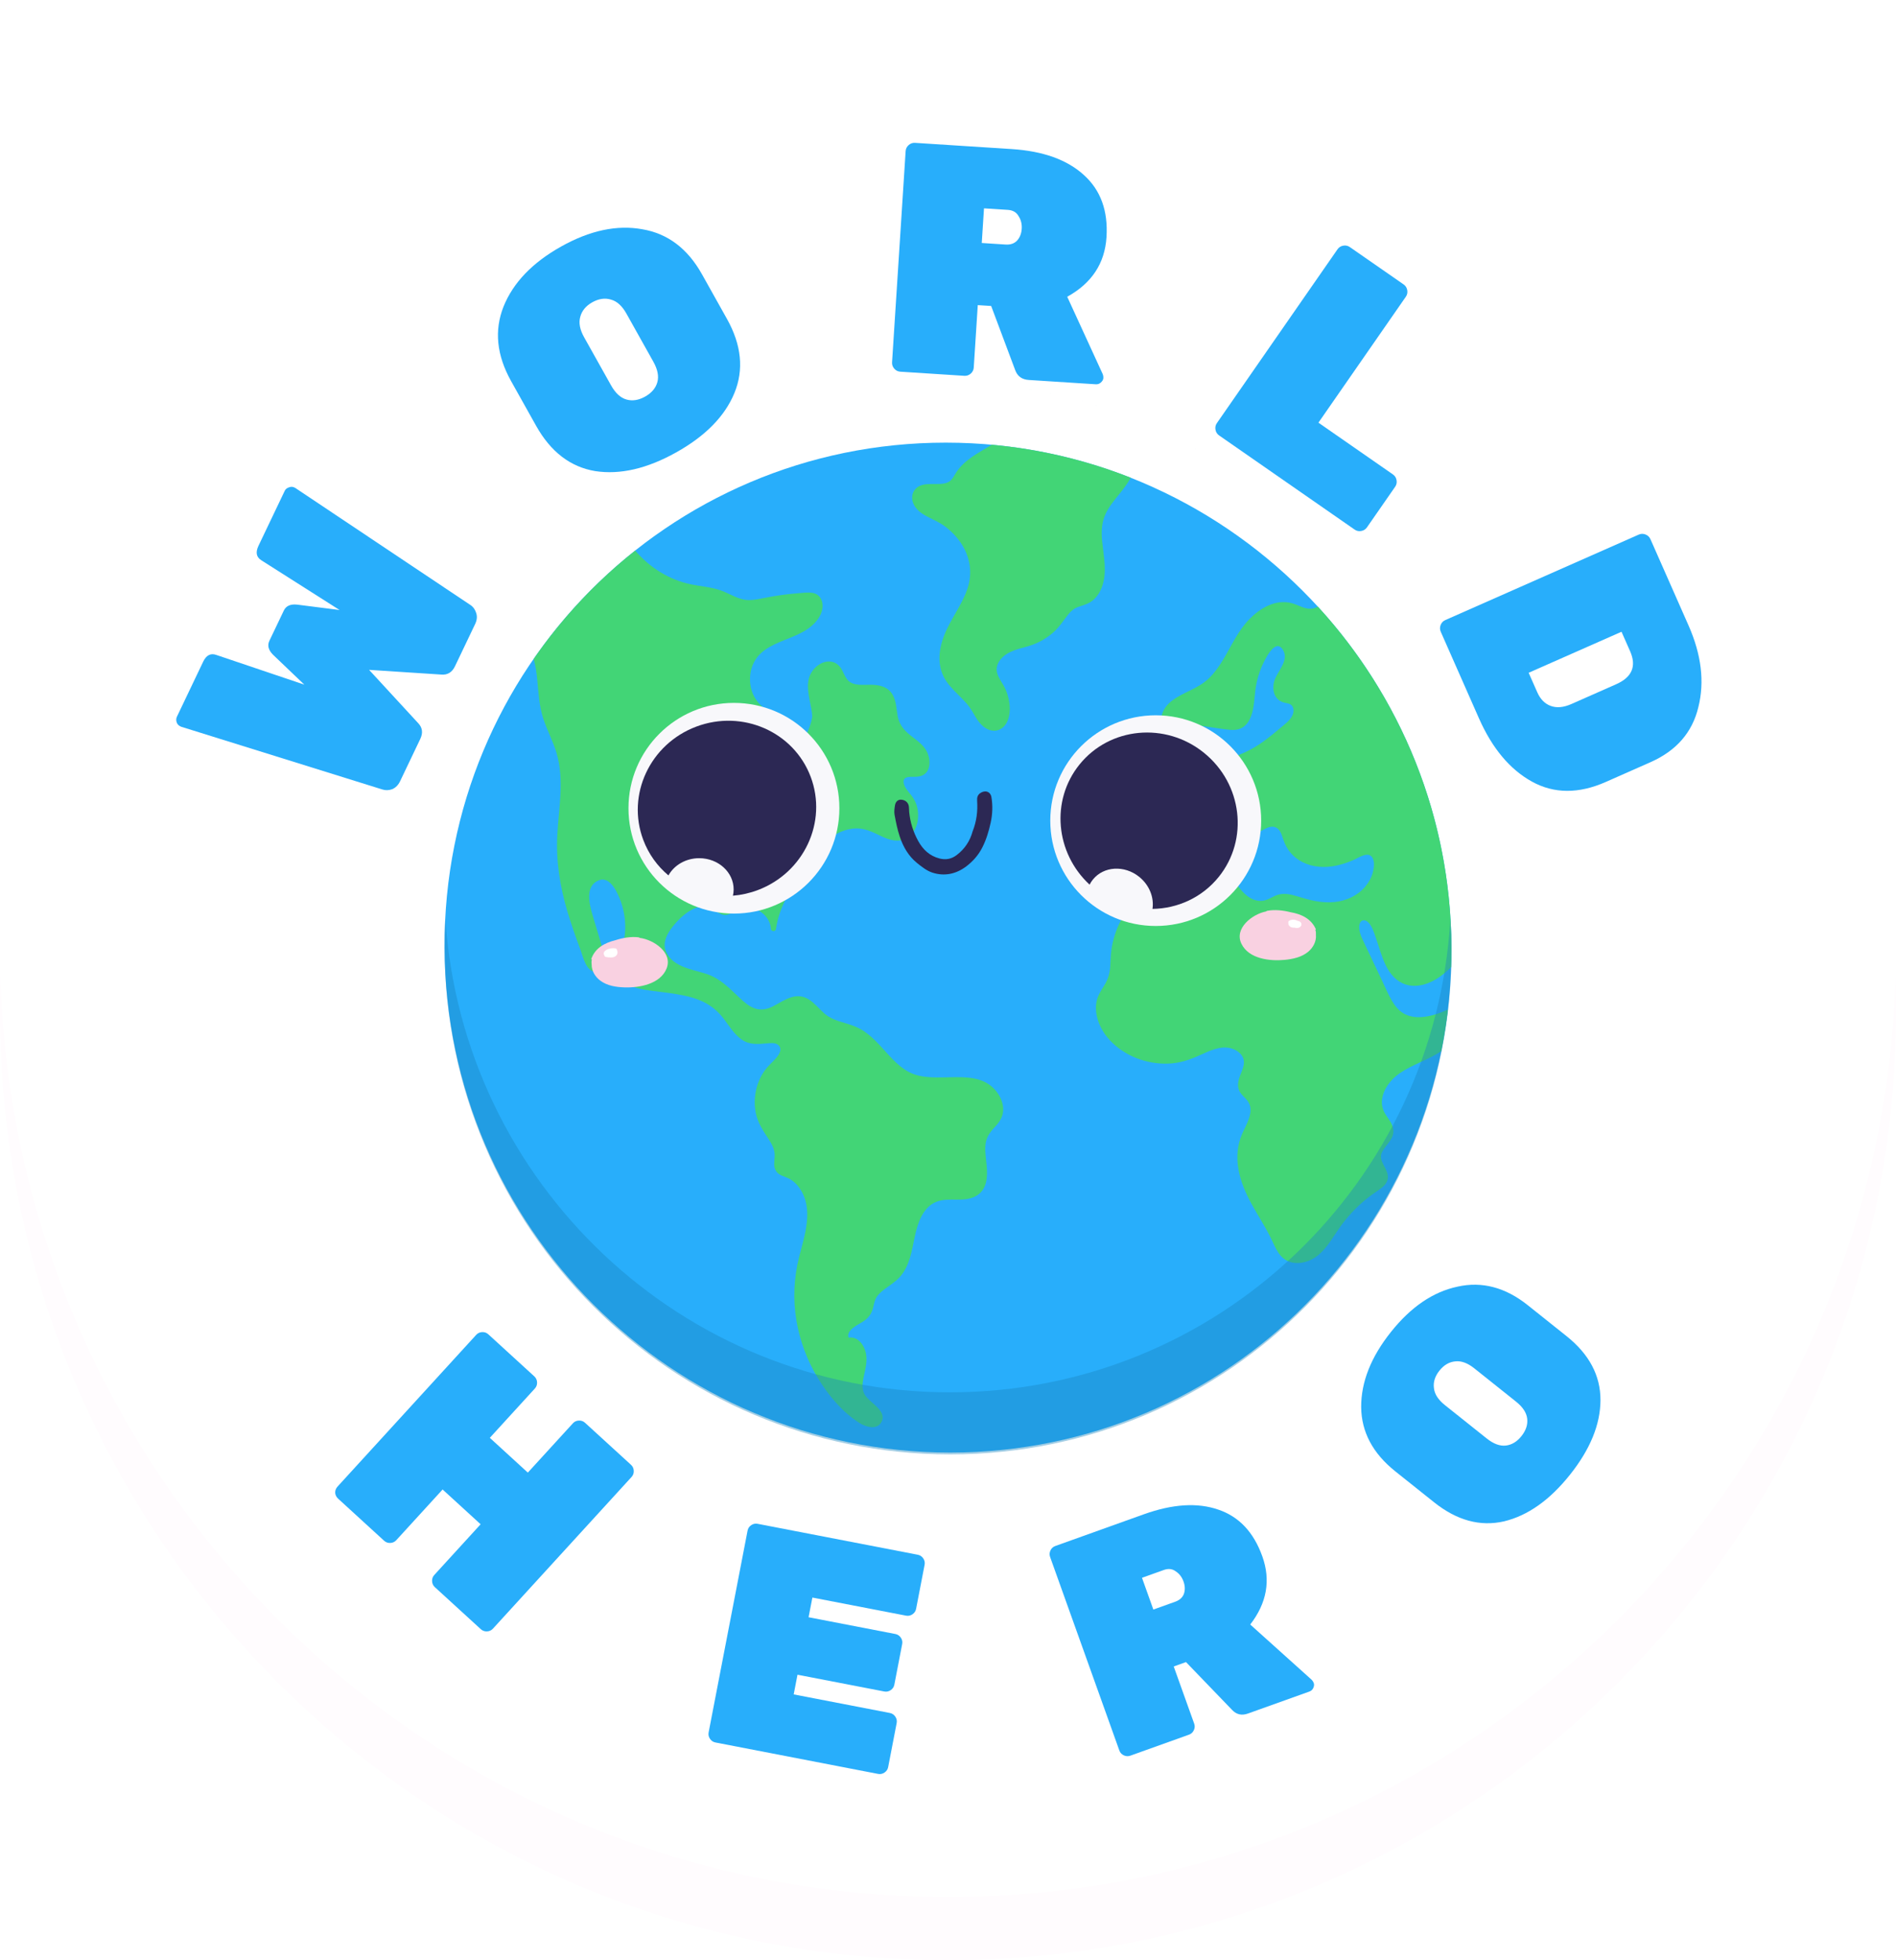 <svg width="120" height="124" viewBox="0 0 120 124" fill="none" xmlns="http://www.w3.org/2000/svg">
<g clip-path="url(#clip0_2267_85470)">
<g filter="url(#filter0_d_2267_85470)">
<path d="M60 120C93.137 120 120 93.137 120 60C120 26.863 93.137 0 60 0C26.863 0 0 26.863 0 60C0 93.137 26.863 120 60 120Z" fill="#FFFCFE"/>
</g>
<path d="M60 120C93.137 120 120 93.137 120 60C120 26.863 93.137 0 60 0C26.863 0 0 26.863 0 60C0 93.137 26.863 120 60 120Z" fill="white"/>
<path d="M59.999 117.75C28.106 117.75 2.195 91.839 2.195 60C2.195 28.106 28.106 2.196 59.999 2.196C91.838 2.196 117.804 28.106 117.804 60C117.749 91.839 91.838 117.75 59.999 117.75ZM59.999 3.459C28.819 3.459 3.458 28.82 3.458 60C3.458 91.18 28.819 116.487 59.945 116.487C91.125 116.487 116.431 91.126 116.431 60C116.486 28.82 91.125 3.459 59.999 3.459Z" fill="white"/>
<path d="M104.457 34.103L106.868 39.562C107.683 41.407 107.891 43.128 107.493 44.723C107.113 46.326 106.102 47.49 104.459 48.215L101.635 49.463C99.916 50.222 98.358 50.215 96.959 49.443C95.561 48.671 94.444 47.337 93.606 45.442L91.187 39.963C91.126 39.824 91.123 39.682 91.179 39.536C91.236 39.39 91.334 39.287 91.473 39.225L103.719 33.817C103.858 33.756 104 33.753 104.146 33.81C104.292 33.866 104.395 33.964 104.457 34.103ZM102.627 39.963L96.75 42.558L97.295 43.79C97.484 44.22 97.761 44.505 98.126 44.647C98.508 44.795 98.953 44.757 99.458 44.534L102.283 43.286C103.294 42.84 103.59 42.143 103.171 41.195L102.627 39.963Z" fill="#28AEFB"/>
<path d="M83.445 26.737L88.16 30.011C88.285 30.098 88.362 30.218 88.389 30.372C88.417 30.526 88.388 30.665 88.301 30.79L86.516 33.36C86.429 33.485 86.309 33.562 86.155 33.589C86.002 33.617 85.862 33.588 85.737 33.501L77.158 27.544C77.034 27.457 76.957 27.337 76.93 27.183C76.902 27.029 76.931 26.89 77.018 26.765L84.653 15.769C84.74 15.644 84.861 15.568 85.014 15.54C85.168 15.512 85.307 15.542 85.432 15.629L88.837 17.992C88.961 18.079 89.038 18.199 89.066 18.353C89.093 18.507 89.064 18.646 88.977 18.771L83.445 26.737Z" fill="#28AEFB"/>
<path d="M69.786 23.651C69.822 23.736 69.837 23.827 69.831 23.924C69.825 24.02 69.77 24.113 69.667 24.204C69.579 24.281 69.473 24.316 69.349 24.308L65.11 24.035C64.682 24.008 64.398 23.802 64.256 23.42L62.732 19.355L61.884 19.301L61.63 23.251C61.62 23.402 61.557 23.53 61.439 23.633C61.322 23.736 61.187 23.783 61.036 23.773L56.982 23.512C56.831 23.502 56.703 23.439 56.6 23.322C56.497 23.204 56.45 23.07 56.46 22.918L57.319 9.558C57.329 9.407 57.393 9.279 57.51 9.176C57.628 9.073 57.762 9.026 57.914 9.036L64.035 9.43C66.02 9.558 67.543 10.105 68.602 11.073C69.662 12.028 70.138 13.339 70.031 15.007C69.924 16.662 69.096 17.916 67.546 18.772L69.786 23.651ZM62.278 13.179L62.137 15.371L63.647 15.469C63.95 15.488 64.191 15.407 64.368 15.224C64.547 15.028 64.646 14.778 64.666 14.475C64.685 14.172 64.62 13.904 64.468 13.673C64.332 13.429 64.105 13.297 63.788 13.276L62.278 13.179Z" fill="#28AEFB"/>
<path d="M31.869 19.394C32.479 17.881 33.693 16.615 35.514 15.595C37.334 14.576 39.045 14.211 40.649 14.501C42.257 14.772 43.517 15.721 44.428 17.348L46.008 20.169C46.933 21.82 47.09 23.387 46.479 24.869C45.873 26.333 44.648 27.581 42.804 28.613C40.96 29.646 39.25 30.042 37.674 29.801C36.103 29.54 34.855 28.584 33.93 26.933L32.35 24.112C31.432 22.473 31.272 20.9 31.869 19.394ZM39.651 25.273C40.027 25.379 40.42 25.317 40.83 25.088C41.239 24.858 41.498 24.555 41.604 24.179C41.71 23.803 41.624 23.368 41.347 22.874L39.646 19.836C39.376 19.354 39.053 19.06 38.677 18.954C38.294 18.836 37.898 18.892 37.488 19.121C37.078 19.351 36.824 19.66 36.724 20.048C36.618 20.424 36.7 20.853 36.97 21.335L38.672 24.373C38.948 24.867 39.275 25.167 39.651 25.273Z" fill="#28AEFB"/>
<path d="M26.599 46.745L25.322 49.419C25.209 49.656 25.046 49.823 24.831 49.92C24.61 49.998 24.4 50.005 24.201 49.94L11.467 45.972L11.411 45.945C11.299 45.891 11.224 45.809 11.184 45.699C11.139 45.57 11.143 45.449 11.197 45.337L12.858 41.859C13.054 41.447 13.329 41.303 13.684 41.427L19.261 43.309L17.29 41.426C16.988 41.129 16.908 40.831 17.051 40.532L17.962 38.624C18.105 38.325 18.387 38.199 18.808 38.247L21.493 38.588L16.542 35.443C16.223 35.245 16.162 34.94 16.358 34.529L18.02 31.05C18.073 30.938 18.161 30.865 18.284 30.832C18.401 30.781 18.515 30.782 18.627 30.835L18.683 30.862L29.774 38.271C29.949 38.386 30.073 38.559 30.145 38.793C30.21 39.008 30.187 39.234 30.074 39.471L28.797 42.145C28.612 42.532 28.322 42.707 27.925 42.671L23.36 42.373L26.461 45.737C26.738 46.023 26.784 46.359 26.599 46.745Z" fill="#28AEFB"/>
<path d="M60.14 92.885C78.292 92.885 92.941 78.134 92.863 59.943C92.786 41.751 78.012 27 59.859 27C41.707 27 27.058 41.751 27.136 59.943C27.213 78.134 41.987 92.885 60.14 92.885Z" fill="#28AEFB" stroke="white" stroke-width="2"/>
<path d="M57.513 67.808C56.758 67.401 56.22 66.689 55.641 66.077C55.348 65.768 55.039 65.471 54.684 65.233C54.306 64.981 53.895 64.836 53.462 64.711C52.977 64.57 52.522 64.424 52.14 64.08C51.824 63.795 51.557 63.453 51.194 63.224C50.403 62.727 49.705 63.235 49.003 63.617C48.616 63.827 48.197 63.943 47.767 63.788C47.395 63.653 47.087 63.382 46.803 63.114C46.155 62.505 45.593 61.903 44.728 61.613C43.853 61.321 42.639 61.193 42.177 60.257C41.923 59.742 42.14 59.212 42.452 58.781C42.76 58.355 43.136 57.96 43.575 57.67C43.97 57.41 44.477 57.211 44.941 57.41C45.329 57.575 45.605 57.983 46.074 57.852C46.281 57.794 46.443 57.652 46.627 57.548C46.804 57.448 47 57.398 47.203 57.391C47.591 57.378 47.983 57.534 48.279 57.781C48.577 58.03 48.767 58.367 48.792 58.756C48.804 58.937 49.086 58.95 49.111 58.769C49.308 57.337 50.13 56.097 50.9 54.912C51.62 53.806 52.536 52.61 53.938 52.421C54.658 52.324 55.2 52.622 55.829 52.919C56.303 53.143 56.853 53.298 57.345 53.042C58.106 52.645 58.258 51.583 57.98 50.838C57.907 50.642 57.8 50.469 57.672 50.305C57.491 50.076 57.206 49.779 57.187 49.472C57.165 49.114 57.58 49.136 57.83 49.139C58.074 49.141 58.318 49.122 58.517 48.969C58.86 48.705 58.879 48.214 58.773 47.827C58.628 47.298 58.228 46.979 57.807 46.662C57.316 46.292 56.933 45.933 56.816 45.306C56.725 44.816 56.73 44.257 56.423 43.836C56.117 43.415 55.621 43.325 55.134 43.316C54.651 43.307 54.005 43.42 53.645 43.011C53.429 42.767 53.363 42.425 53.154 42.173C52.996 41.984 52.776 41.862 52.529 41.846C52.026 41.814 51.55 42.172 51.32 42.599C50.952 43.286 51.229 44.135 51.352 44.849C51.379 45.004 51.4 45.169 51.408 45.337C51.33 45.795 51.168 46.237 50.934 46.636C50.925 46.642 50.92 46.651 50.911 46.657C50.865 46.69 50.848 46.733 50.847 46.777C50.666 47.056 50.451 47.311 50.197 47.525C49.979 47.709 49.715 47.873 49.422 47.883C49.153 47.892 48.861 47.761 48.773 47.49C48.676 47.198 48.776 46.852 48.807 46.554C48.837 46.28 48.856 45.997 48.814 45.722C48.774 45.459 48.679 45.207 48.515 44.996C48.335 44.765 48.097 44.589 47.919 44.356C47.616 43.959 47.469 43.464 47.468 42.968C47.465 42.472 47.62 41.965 47.925 41.574C48.205 41.213 48.603 40.964 49.009 40.766C49.792 40.387 50.694 40.169 51.367 39.594C51.684 39.323 51.963 38.96 52.043 38.54C52.133 38.069 51.93 37.585 51.419 37.504C51.117 37.456 50.791 37.505 50.488 37.529C50.135 37.557 49.783 37.595 49.433 37.644C49.096 37.691 48.761 37.748 48.427 37.815C48.095 37.88 47.759 37.956 47.418 37.959C46.765 37.964 46.24 37.573 45.648 37.359C45.032 37.136 44.379 37.097 43.743 36.967C42.366 36.685 41.112 35.902 40.202 34.829C37.738 36.78 35.572 39.09 33.779 41.681C33.896 42.114 33.961 42.559 34 42.961C34.079 43.788 34.12 44.623 34.373 45.422C34.614 46.178 35.002 46.879 35.227 47.64C35.723 49.318 35.368 51.089 35.274 52.793C35.181 54.462 35.442 56.083 35.918 57.682C36.159 58.49 36.443 59.285 36.737 60.075C36.899 60.51 37.106 61.527 37.749 61.474C38.289 61.429 38.304 60.742 38.211 60.344C38.017 59.514 37.737 58.696 37.5 57.877C37.301 57.19 37.013 56.065 37.876 55.694C38.629 55.37 39.11 56.521 39.299 57.05C39.566 57.797 39.641 58.612 39.508 59.392C39.4 60.026 39.165 60.659 39.231 61.312C39.294 61.937 39.702 62.34 40.296 62.497C40.954 62.671 41.651 62.716 42.323 62.811C42.977 62.904 43.641 63.014 44.259 63.261C44.884 63.51 45.388 63.897 45.797 64.432C46.145 64.887 46.454 65.413 46.929 65.75C47.421 66.1 47.936 66.052 48.505 66.004C48.742 65.984 49.087 65.934 49.276 66.121C49.57 66.413 49.237 66.811 49.028 67.032C48.811 67.262 48.574 67.468 48.391 67.73C48.213 67.982 48.07 68.258 47.968 68.55C47.765 69.134 47.708 69.775 47.83 70.385C47.961 71.045 48.309 71.542 48.67 72.095C48.885 72.425 49.056 72.771 49.029 73.174C49.009 73.48 48.938 73.812 49.122 74.085C49.306 74.36 49.639 74.407 49.914 74.544C50.195 74.684 50.428 74.902 50.606 75.159C51.523 76.483 50.926 78.126 50.574 79.526C50.245 80.836 50.18 82.19 50.405 83.525C50.622 84.813 51.085 86.057 51.764 87.174C52.42 88.255 53.326 89.342 54.406 90.019C54.811 90.274 55.511 90.477 55.792 89.943C56.046 89.459 55.576 89.055 55.247 88.764C55.008 88.552 54.737 88.338 54.641 88.019C54.533 87.661 54.624 87.269 54.703 86.915C54.839 86.31 54.954 85.757 54.65 85.178C54.456 84.81 54.117 84.547 53.712 84.615C53.546 84.188 54.204 83.841 54.498 83.674C54.904 83.443 55.153 83.168 55.263 82.705C55.321 82.457 55.361 82.215 55.512 82.003C55.635 81.83 55.798 81.692 55.966 81.564C56.304 81.308 56.674 81.089 56.959 80.769C57.577 80.076 57.711 79.106 57.896 78.228C58.07 77.403 58.394 76.377 59.247 76.029C60.048 75.702 60.99 76.093 61.765 75.661C62.474 75.267 62.515 74.456 62.447 73.732C62.408 73.324 62.339 72.914 62.363 72.504C62.392 72.005 62.603 71.676 62.938 71.322C63.229 71.016 63.468 70.692 63.49 70.255C63.51 69.872 63.377 69.493 63.163 69.178C61.893 67.313 59.218 68.725 57.515 67.807L57.513 67.808Z" fill="#42D576"/>
<path d="M89.978 64.338C89.6 64.365 89.217 64.312 88.879 64.131C88.529 63.943 88.282 63.628 88.086 63.29C87.854 62.89 87.673 62.459 87.476 62.042C87.267 61.603 87.06 61.165 86.852 60.725C86.644 60.286 86.435 59.847 86.228 59.408C86.102 59.14 85.999 58.842 86.032 58.541C86.072 58.182 86.389 58.106 86.631 58.378C86.849 58.623 86.958 58.976 87.065 59.28C87.279 59.884 87.433 60.515 87.72 61.091C87.987 61.626 88.382 62.087 88.965 62.275C89.716 62.517 90.518 62.217 91.135 61.782C91.395 61.599 91.627 61.393 91.843 61.174C91.856 60.766 91.865 60.355 91.863 59.943C91.828 51.628 88.626 44.056 83.408 38.373C83.337 38.412 83.263 38.446 83.186 38.469C82.658 38.627 82.205 38.261 81.708 38.142C80.712 37.903 79.753 38.474 79.08 39.161C78.364 39.891 77.95 40.833 77.43 41.7C77.172 42.13 76.883 42.549 76.522 42.9C76.19 43.221 75.795 43.444 75.385 43.647C74.618 44.027 73.641 44.43 73.503 45.391C73.491 45.475 73.546 45.565 73.635 45.578C74.577 45.711 75.52 45.843 76.463 45.975C76.927 46.041 77.395 46.128 77.863 46.168C78.18 46.195 78.498 46.147 78.751 45.942C79.185 45.589 79.303 44.975 79.37 44.448C79.411 44.125 79.427 43.798 79.479 43.477C79.546 43.057 79.661 42.645 79.822 42.252C79.98 41.869 80.697 40.259 81.206 41.121C81.606 41.799 80.822 42.474 80.647 43.093C80.481 43.685 80.677 44.321 81.327 44.458C81.507 44.496 81.704 44.511 81.805 44.689C81.897 44.851 81.883 45.058 81.812 45.224C81.655 45.586 81.281 45.839 80.99 46.086C80.337 46.64 79.661 47.181 78.881 47.549C78.098 47.919 77.257 48.142 76.449 48.447C75.771 48.703 75.101 49.028 74.551 49.508C74.056 49.941 73.54 50.582 73.525 51.274C73.52 51.453 73.557 51.623 73.644 51.78C73.734 51.941 73.892 52.073 73.952 52.249C74.082 52.627 73.653 52.953 73.325 53.003C72.897 53.07 72.461 52.884 72.055 52.771C71.718 52.678 71.359 52.624 71.014 52.702C70.411 52.837 70.093 53.393 70.23 53.987C70.371 54.594 70.848 55.064 71.424 55.267C72.883 55.782 74.377 54.968 75.377 53.943C75.939 53.367 76.408 52.708 76.901 52.074C77.114 51.8 77.401 51.406 77.786 51.401C78.086 51.397 78.254 51.64 78.329 51.903C78.412 52.191 78.406 52.504 78.374 52.799C78.365 52.883 78.415 52.973 78.505 52.986C79.078 53.069 79.541 52.694 80.022 52.45C80.244 52.338 80.514 52.225 80.758 52.345C81.044 52.485 81.13 52.839 81.224 53.117C81.435 53.745 81.837 54.229 82.431 54.532C83.089 54.867 83.846 54.908 84.558 54.76C84.948 54.679 85.327 54.55 85.691 54.389C85.979 54.262 86.551 53.862 86.822 54.199C87.029 54.456 86.964 54.896 86.887 55.189C86.8 55.523 86.624 55.831 86.402 56.092C85.913 56.667 85.21 56.982 84.466 57.06C83.624 57.148 82.85 56.928 82.054 56.684C81.698 56.575 81.322 56.496 80.953 56.581C80.586 56.667 80.284 56.942 79.904 56.982C79.084 57.068 78.495 56.301 78.107 55.688C77.9 55.362 77.709 55.017 77.458 54.723C77.279 54.513 77.016 54.383 76.757 54.531C76.513 54.671 76.411 54.96 76.252 55.176C76.062 55.437 75.764 55.533 75.455 55.574C74.825 55.656 74.211 55.611 73.598 55.817C73.018 56.012 72.495 56.346 72.048 56.762C71.118 57.625 70.512 58.848 70.339 60.105C70.289 60.465 70.293 60.829 70.264 61.191C70.23 61.611 70.117 61.97 69.895 62.328C69.708 62.631 69.512 62.92 69.422 63.271C69.338 63.599 69.346 63.948 69.419 64.277C69.715 65.616 70.912 66.602 72.165 67.021C72.812 67.237 73.499 67.326 74.179 67.266C74.903 67.202 75.537 66.937 76.19 66.638C76.828 66.346 77.541 66.075 78.211 66.434C78.47 66.573 78.692 66.806 78.724 67.109C78.761 67.445 78.581 67.766 78.474 68.072C78.377 68.346 78.306 68.641 78.405 68.927C78.519 69.253 78.827 69.423 79.006 69.704C79.403 70.327 78.865 71.151 78.617 71.726C77.968 73.229 78.455 74.777 79.206 76.148C79.611 76.888 80.081 77.592 80.451 78.352C80.741 78.949 80.975 79.632 81.679 79.836C82.281 80.011 82.959 79.789 83.429 79.4C84.019 78.913 84.375 78.228 84.814 77.616C85.266 76.984 85.797 76.409 86.394 75.913C86.691 75.666 87.006 75.45 87.323 75.23C87.563 75.064 87.794 74.852 87.835 74.546C87.916 73.935 87.166 73.462 87.481 72.859C87.738 72.366 88.303 72.012 88.171 71.379C88.103 71.051 87.883 70.791 87.706 70.516C87.519 70.226 87.426 69.906 87.469 69.56C87.554 68.873 88.035 68.269 88.59 67.889C89.409 67.329 90.409 67.04 91.218 66.496C91.394 65.63 91.535 64.752 91.64 63.863C91.11 64.102 90.554 64.296 89.977 64.338L89.978 64.338Z" fill="#42D576"/>
<path fill-rule="evenodd" clip-rule="evenodd" d="M91.847 56.132C91.85 56.79 91.833 57.443 91.796 58.091C91.796 58.093 91.796 58.094 91.796 58.095C90.856 74.822 77.06 88.075 60.12 88.075C43.181 88.075 29.273 74.824 28.188 58.098C28.152 58.746 28.135 59.399 28.138 60.057C28.213 77.699 42.54 92 60.137 92C77.735 92 91.939 77.699 91.864 60.057C91.861 59.398 91.838 58.744 91.796 58.095C91.833 57.446 91.85 56.791 91.847 56.132C91.772 38.491 77.445 24.189 59.848 24.189C59.847 24.189 59.847 24.189 59.847 24.189C42.25 24.189 28.045 38.491 28.12 56.132C28.045 38.491 42.25 24.189 59.847 24.189C77.445 24.189 91.772 38.491 91.847 56.132Z" fill="#1B84BF" fill-opacity="0.4"/>
<path d="M62.77 28.133C62.763 28.138 62.756 28.143 62.749 28.148C61.936 28.647 61.028 29.081 60.5 29.915C60.369 30.122 60.261 30.366 60.036 30.489C59.87 30.581 59.674 30.603 59.488 30.613C59.114 30.634 58.728 30.581 58.361 30.68C58.003 30.777 57.738 31.074 57.731 31.456C57.723 31.946 58.074 32.321 58.47 32.556C58.913 32.819 59.39 32.986 59.807 33.298C60.2 33.592 60.546 33.948 60.821 34.356C61.401 35.219 61.566 36.243 61.234 37.231C60.882 38.28 60.166 39.154 59.763 40.18C59.381 41.153 59.289 42.227 59.915 43.124C60.191 43.519 60.55 43.845 60.885 44.188C61.046 44.352 61.203 44.522 61.342 44.707C61.514 44.937 61.643 45.192 61.795 45.435C62.04 45.827 62.407 46.207 62.9 46.223C63.333 46.237 63.657 45.923 63.797 45.534C63.961 45.079 63.93 44.571 63.814 44.106C63.747 43.836 63.64 43.581 63.504 43.339C63.371 43.102 63.204 42.876 63.122 42.614C62.953 42.078 63.324 41.6 63.764 41.339C64.254 41.049 64.84 40.975 65.368 40.779C65.843 40.603 66.286 40.339 66.665 40.003C67.05 39.662 67.306 39.249 67.622 38.851C67.799 38.629 67.997 38.479 68.265 38.384C68.506 38.299 68.752 38.239 68.975 38.109C69.333 37.899 69.586 37.543 69.732 37.159C70.103 36.178 69.84 35.172 69.749 34.165C69.696 33.577 69.731 33.002 69.993 32.466C70.213 32.016 70.539 31.629 70.851 31.241C71.111 30.917 71.366 30.585 71.568 30.221C68.802 29.128 65.847 28.413 62.77 28.134L62.77 28.133Z" fill="#42D576"/>
<path d="M61.554 52.601C61.815 51.949 61.886 51.309 61.844 50.656C61.831 50.462 61.864 50.299 62.032 50.177C62.339 49.957 62.688 50.064 62.749 50.427C62.839 50.967 62.818 51.515 62.699 52.047C62.582 52.574 62.432 53.089 62.185 53.582C61.933 54.087 61.579 54.488 61.142 54.815C60.502 55.294 59.764 55.447 59.005 55.197C58.65 55.08 58.327 54.824 58.029 54.582C57.492 54.145 57.156 53.553 56.942 52.906C56.795 52.466 56.703 52.005 56.619 51.547C56.583 51.35 56.612 51.135 56.646 50.934C56.685 50.708 56.835 50.585 57.003 50.585C57.26 50.586 57.468 50.736 57.515 50.973C57.539 51.099 57.532 51.231 57.544 51.359C57.604 52.014 57.799 52.627 58.116 53.202C58.416 53.745 58.837 54.143 59.458 54.304C59.864 54.409 60.221 54.341 60.556 54.085C61.071 53.692 61.398 53.179 61.555 52.6L61.554 52.601Z" fill="#2C2854"/>
<path d="M40.49 59.327C40.484 59.319 40.471 59.314 40.455 59.312C40.447 59.301 40.432 59.293 40.402 59.29C39.923 59.235 39.414 59.326 38.944 59.476C38.27 59.641 37.663 59.973 37.423 60.661C37.418 60.676 37.435 60.685 37.462 60.691C37.46 60.698 37.456 60.704 37.454 60.711C37.431 60.814 37.433 60.919 37.446 61.021C37.444 61.423 37.672 61.793 37.997 62.035C38.435 62.361 39.003 62.444 39.534 62.46C40.469 62.489 41.795 62.253 42.19 61.262C42.592 60.255 41.363 59.436 40.49 59.328L40.49 59.327Z" fill="#F9D1E1"/>
<path d="M78.572 59.7C79.04 60.663 80.379 60.809 81.31 60.719C81.838 60.667 82.399 60.547 82.812 60.193C83.119 59.93 83.318 59.546 83.287 59.145C83.293 59.042 83.287 58.937 83.256 58.836C83.254 58.829 83.249 58.823 83.247 58.816C83.273 58.809 83.289 58.798 83.283 58.784C82.993 58.114 82.363 57.822 81.679 57.703C81.199 57.584 80.684 57.527 80.21 57.614C80.181 57.62 80.166 57.629 80.16 57.639C80.143 57.642 80.131 57.648 80.126 57.657C79.263 57.824 78.097 58.722 78.572 59.7L78.572 59.7Z" fill="#F9D1E1"/>
<path d="M39.082 60.209C39.077 60.178 39.067 60.151 39.054 60.127C39.054 60.063 39.016 60.002 38.949 59.99C38.857 59.974 38.757 59.976 38.665 59.992C38.554 60.012 38.451 60.048 38.353 60.104C38.343 60.109 38.336 60.118 38.329 60.127C38.291 60.15 38.258 60.178 38.236 60.218C38.202 60.282 38.2 60.375 38.249 60.433C38.25 60.434 38.251 60.434 38.252 60.435C38.258 60.483 38.289 60.526 38.339 60.535C38.452 60.554 38.567 60.567 38.681 60.566C38.785 60.565 38.897 60.543 38.977 60.473C39.051 60.408 39.096 60.307 39.081 60.208L39.082 60.209Z" fill="white"/>
<path d="M82.369 58.444C82.35 58.319 82.235 58.261 82.121 58.248C82.115 58.245 82.109 58.24 82.103 58.237C81.971 58.17 81.814 58.156 81.674 58.204C81.659 58.209 81.646 58.218 81.635 58.228C81.578 58.231 81.53 58.293 81.536 58.348C81.537 58.356 81.54 58.363 81.543 58.371C81.541 58.383 81.538 58.394 81.538 58.407C81.538 58.483 81.581 58.559 81.64 58.605C81.702 58.654 81.777 58.675 81.855 58.681C81.883 58.683 81.912 58.682 81.942 58.683C82.003 58.702 82.067 58.71 82.131 58.701C82.158 58.697 82.185 58.689 82.211 58.678C82.247 58.669 82.278 58.652 82.302 58.621C82.35 58.577 82.38 58.517 82.368 58.444L82.369 58.444Z" fill="white"/>
<ellipse cx="6.674" cy="6.664" rx="6.674" ry="6.664" transform="matrix(-1 0 0 1 53.125 44.463)" fill="#F8F8FB"/>
<path fill-rule="evenodd" clip-rule="evenodd" d="M51.31 49.141C52.385 51.996 50.884 55.204 47.958 56.306C47.44 56.501 46.912 56.617 46.388 56.659C46.417 56.532 46.432 56.401 46.433 56.266C46.436 55.176 45.463 54.29 44.261 54.287C43.406 54.285 42.666 54.728 42.307 55.376C41.611 54.794 41.053 54.034 40.713 53.13C39.638 50.274 41.139 47.066 44.065 45.965C46.992 44.863 50.235 46.285 51.31 49.141Z" fill="#2C2854"/>
<ellipse cx="73.147" cy="51.911" rx="6.674" ry="6.664" fill="#F8F8FB"/>
<path fill-rule="evenodd" clip-rule="evenodd" d="M72.942 57.495C73.05 56.779 72.753 55.992 72.103 55.468C71.167 54.713 69.854 54.789 69.17 55.638C69.088 55.739 69.019 55.847 68.962 55.96C66.795 53.959 66.487 50.638 68.321 48.363C70.237 45.988 73.762 45.653 76.196 47.616C78.63 49.578 79.051 53.095 77.136 55.47C76.078 56.782 74.528 57.472 72.942 57.495Z" fill="#2C2854"/>
<path d="M86.15 89.008C86.143 87.424 86.771 85.84 88.034 84.256C89.297 82.672 90.703 81.716 92.251 81.389C93.796 81.043 95.278 81.434 96.694 82.563L99.149 84.521C100.586 85.666 101.301 87.018 101.296 88.575C101.288 90.113 100.644 91.684 99.364 93.289C98.084 94.894 96.692 95.877 95.186 96.238C93.677 96.58 92.205 96.178 90.767 95.032L88.313 93.075C86.886 91.937 86.165 90.582 86.15 89.008ZM95.303 91.442C95.68 91.399 96.011 91.2 96.296 90.843C96.58 90.486 96.701 90.119 96.658 89.742C96.616 89.365 96.38 89.005 95.95 88.662L93.306 86.554C92.886 86.22 92.488 86.074 92.111 86.116C91.723 86.15 91.387 86.346 91.103 86.703C90.818 87.059 90.703 87.43 90.756 87.816C90.798 88.193 91.029 88.549 91.449 88.883L94.093 90.991C94.523 91.334 94.926 91.484 95.303 91.442Z" fill="#28AEFB"/>
<path d="M83.006 106.248C83.071 106.311 83.12 106.386 83.151 106.474C83.183 106.563 83.171 106.667 83.114 106.787C83.065 106.89 82.984 106.962 82.87 107.003L78.986 108.393C78.594 108.533 78.262 108.46 77.988 108.173L75.063 105.138L74.286 105.416L75.582 109.035C75.631 109.174 75.624 109.312 75.559 109.449C75.494 109.586 75.392 109.68 75.253 109.73L71.54 111.059C71.4 111.109 71.263 111.101 71.125 111.037C70.988 110.972 70.894 110.87 70.845 110.731L66.463 98.491C66.413 98.352 66.42 98.213 66.485 98.076C66.55 97.939 66.652 97.846 66.791 97.796L72.399 95.788C74.218 95.137 75.786 95.038 77.104 95.493C78.416 95.935 79.346 96.921 79.893 98.449C80.436 99.965 80.181 101.403 79.129 102.763L83.006 106.248ZM72.278 99.807L72.997 101.816L74.38 101.321C74.658 101.221 74.841 101.056 74.93 100.825C75.013 100.581 75.005 100.32 74.906 100.042C74.806 99.764 74.645 99.551 74.421 99.404C74.205 99.239 73.952 99.208 73.661 99.312L72.278 99.807Z" fill="#28AEFB"/>
<path d="M50.234 107.183L56.32 108.358C56.465 108.386 56.58 108.463 56.665 108.589C56.75 108.715 56.779 108.85 56.751 108.995L56.213 111.781C56.185 111.926 56.108 112.041 55.982 112.126C55.856 112.211 55.721 112.24 55.576 112.212L45.281 110.224C45.136 110.196 45.021 110.119 44.936 109.993C44.851 109.868 44.822 109.732 44.85 109.587L47.315 96.822C47.343 96.677 47.42 96.562 47.545 96.477C47.671 96.392 47.807 96.364 47.952 96.392L58.089 98.349C58.234 98.377 58.349 98.454 58.434 98.579C58.519 98.705 58.547 98.84 58.519 98.985L57.981 101.771C57.953 101.916 57.876 102.031 57.751 102.116C57.625 102.201 57.49 102.23 57.345 102.202L51.417 101.057L51.176 102.302L56.67 103.363C56.815 103.391 56.929 103.468 57.015 103.594C57.1 103.719 57.128 103.855 57.1 103.999L56.604 106.568C56.576 106.713 56.499 106.828 56.374 106.913C56.248 106.998 56.113 107.027 55.968 106.999L50.474 105.938L50.234 107.183Z" fill="#28AEFB"/>
<path d="M37.026 90L39.938 92.661C40.047 92.761 40.104 92.887 40.111 93.038C40.118 93.19 40.072 93.32 39.972 93.429L31.199 103.024C31.1 103.133 30.974 103.191 30.823 103.198C30.671 103.205 30.541 103.158 30.432 103.059L27.52 100.397C27.412 100.297 27.354 100.172 27.347 100.02C27.34 99.868 27.386 99.738 27.486 99.629L30.419 96.421L28.013 94.221L25.08 97.429C24.98 97.538 24.855 97.596 24.703 97.603C24.551 97.61 24.421 97.563 24.312 97.464L21.401 94.802C21.292 94.702 21.23 94.582 21.214 94.44C21.207 94.288 21.258 94.153 21.366 94.034L30.139 84.439C30.239 84.33 30.364 84.272 30.516 84.266C30.668 84.259 30.798 84.305 30.907 84.405L33.818 87.066C33.927 87.166 33.985 87.292 33.992 87.443C33.998 87.595 33.952 87.725 33.852 87.834L31.001 90.953L33.407 93.153L36.259 90.034C36.358 89.925 36.484 89.867 36.636 89.861C36.787 89.854 36.917 89.9 37.026 90Z" fill="#28AEFB"/>
</g>
<defs>
<filter id="filter0_d_2267_85470" x="-3" y="0" width="126" height="127" filterUnits="userSpaceOnUse" color-interpolation-filters="sRGB">
<feFlood flood-opacity="0" result="BackgroundImageFix"/>
<feColorMatrix in="SourceAlpha" type="matrix" values="0 0 0 0 0 0 0 0 0 0 0 0 0 0 0 0 0 0 127 0" result="hardAlpha"/>
<feMorphology radius="3" operator="dilate" in="SourceAlpha" result="effect1_dropShadow_2267_85470"/>
<feOffset dy="4"/>
<feColorMatrix type="matrix" values="0 0 0 0 0.129 0 0 0 0 0.129 0 0 0 0 0.129 0 0 0 0.2 0"/>
<feBlend mode="normal" in2="BackgroundImageFix" result="effect1_dropShadow_2267_85470"/>
<feBlend mode="normal" in="SourceGraphic" in2="effect1_dropShadow_2267_85470" result="shape"/>
</filter>
<clipPath id="clip0_2267_85470">
<rect width="120" height="124" fill="white"/>
</clipPath>
</defs>
</svg>
